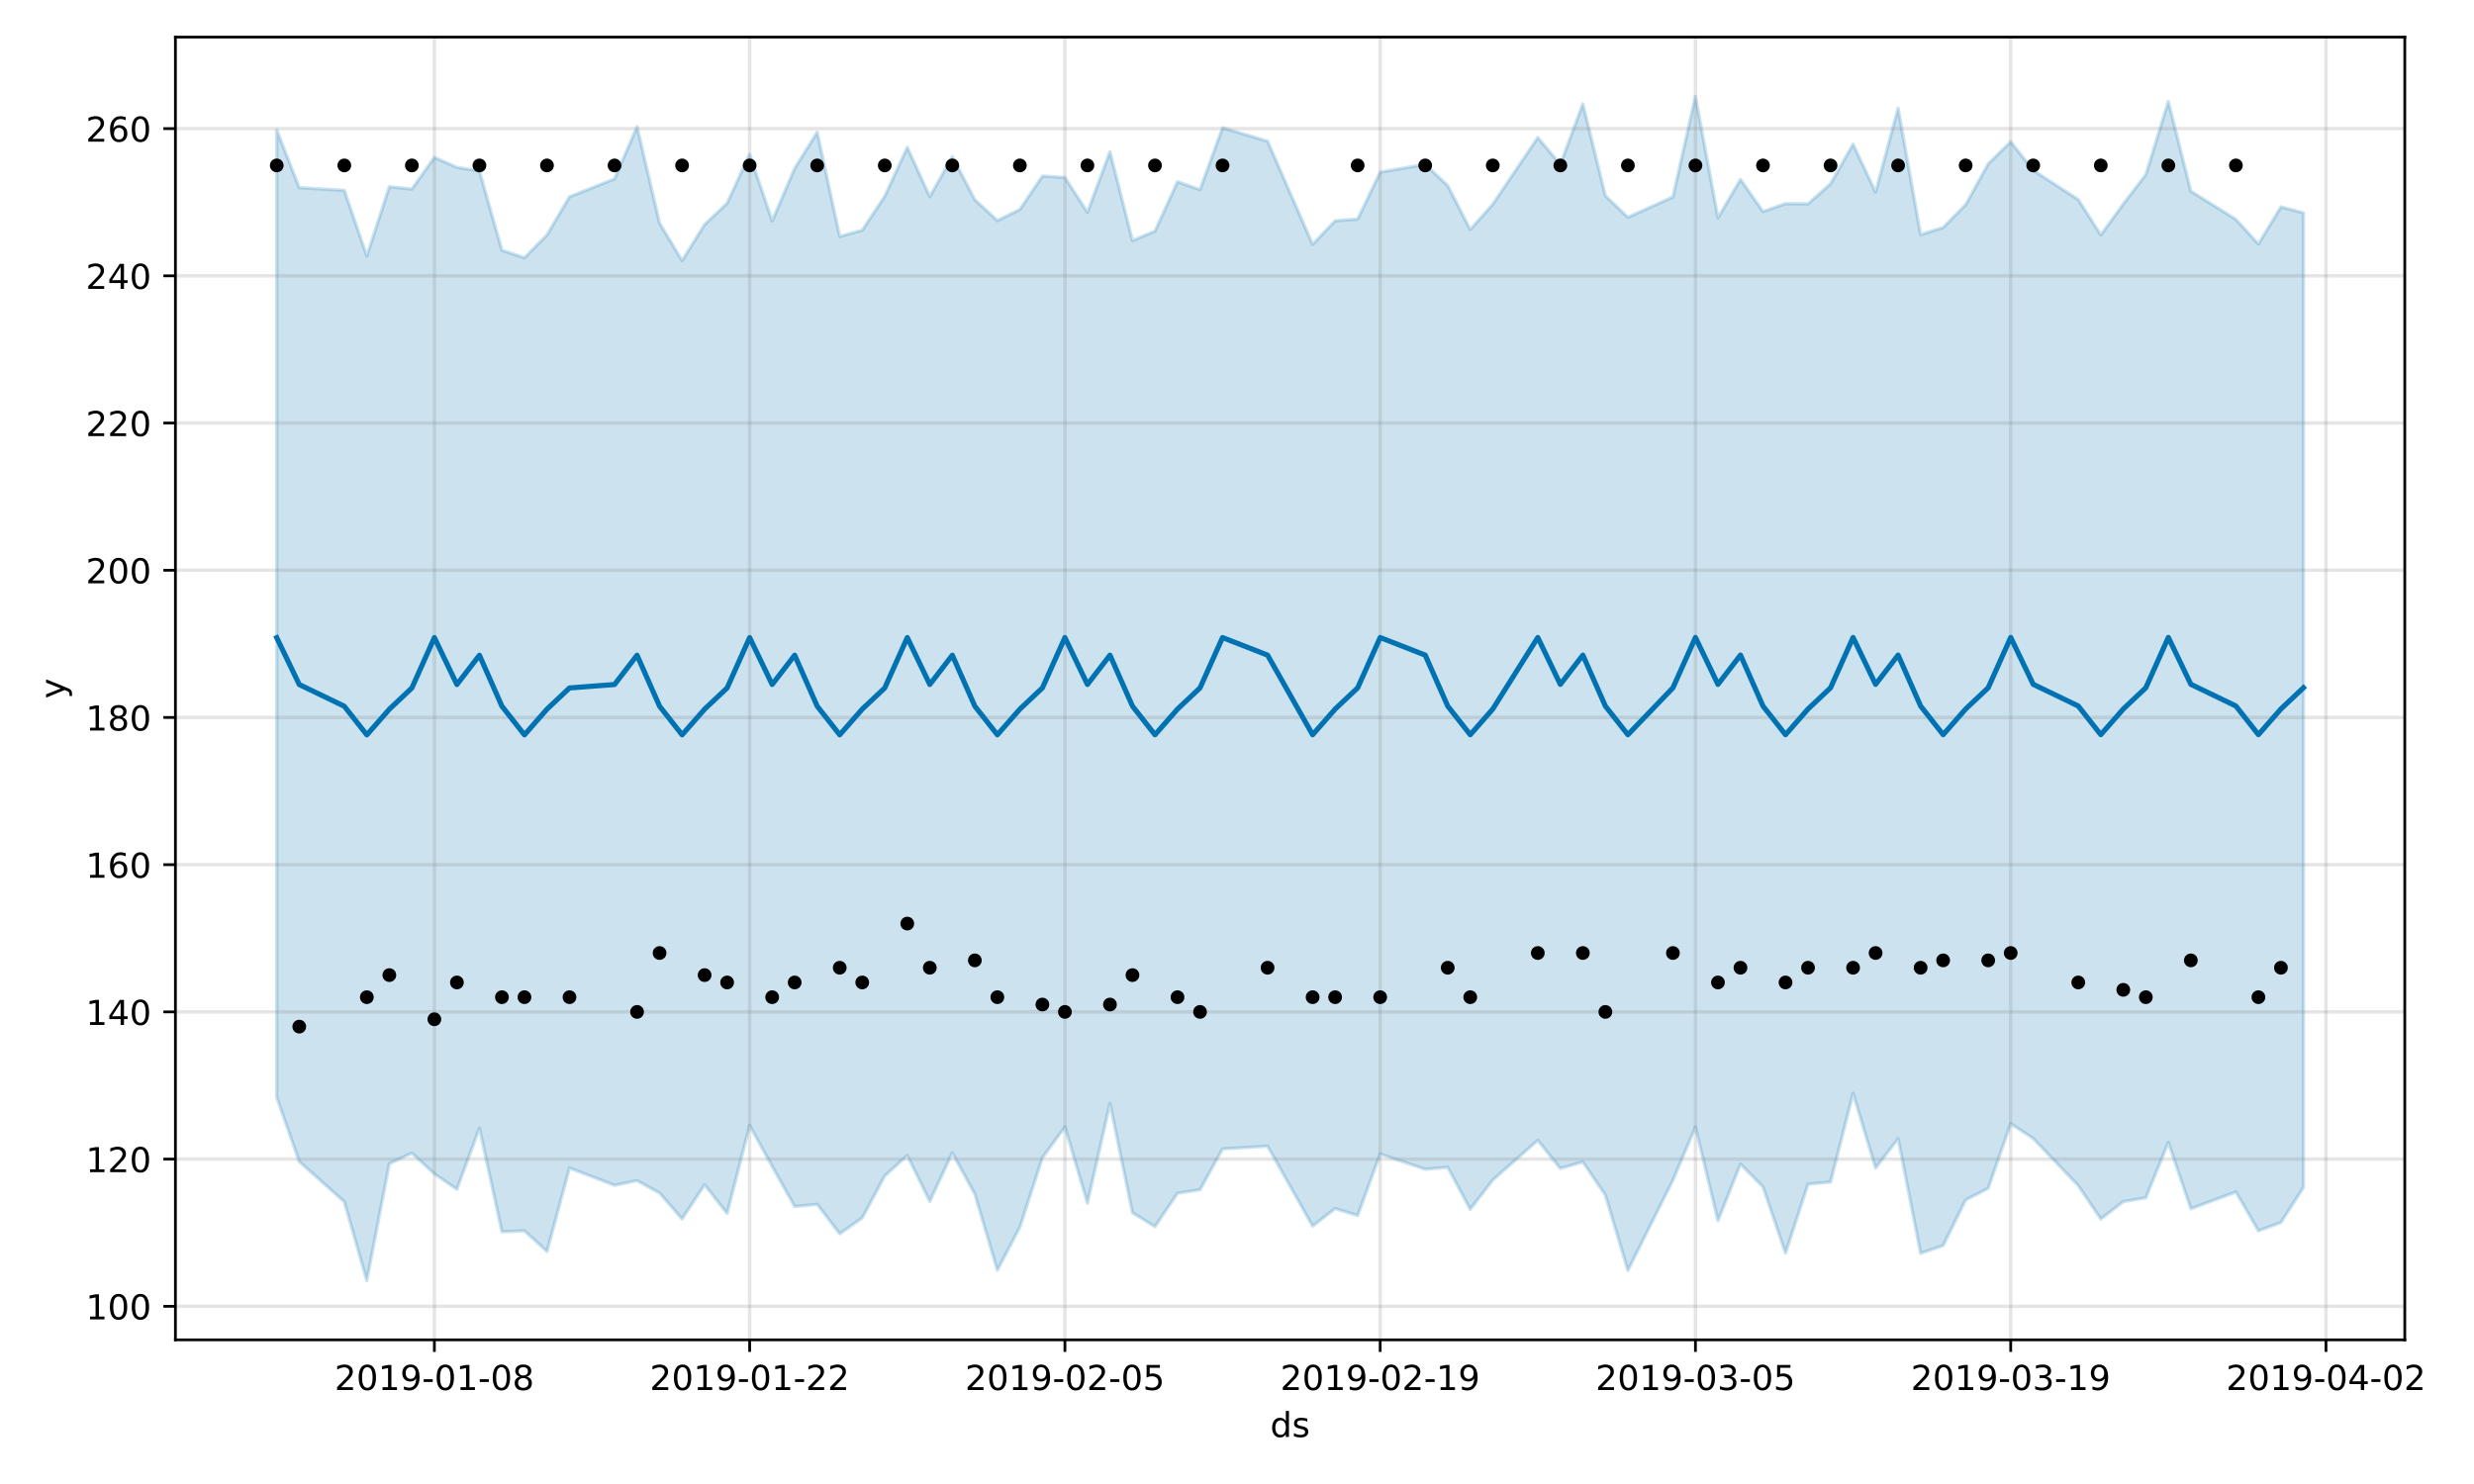 <?xml version="1.0" encoding="utf-8" standalone="no"?>
<!DOCTYPE svg PUBLIC "-//W3C//DTD SVG 1.1//EN"
  "http://www.w3.org/Graphics/SVG/1.1/DTD/svg11.dtd">
<!-- Created with matplotlib (https://matplotlib.org/) -->
<svg height="432pt" version="1.1" viewBox="0 0 720 432" width="720pt" xmlns="http://www.w3.org/2000/svg" xmlns:xlink="http://www.w3.org/1999/xlink">
 <defs>
  <style type="text/css">
*{stroke-linecap:butt;stroke-linejoin:round;}
  </style>
 </defs>
 <g id="figure_1">
  <g id="patch_1">
   <path d="M 0 432 
L 720 432 
L 720 0 
L 0 0 
z
" style="fill:#ffffff;"/>
  </g>
  <g id="axes_1">
   <g id="patch_2">
    <path d="M 51.05 390.04 
L 699.857 390.04 
L 699.857 10.8 
L 51.05 10.8 
z
" style="fill:#ffffff;"/>
   </g>
   <g id="PolyCollection_1">
    <defs>
     <path d="M 80.541 -394.146 
L 80.541 -112.507 
L 87.095 -93.855 
L 100.202 -82.147 
L 106.756 -59.198 
L 113.309 -93.265 
L 119.863 -96.317 
L 126.417 -90.284 
L 132.97 -85.807 
L 139.524 -103.598 
L 146.077 -73.421 
L 152.631 -73.705 
L 159.185 -67.7 
L 165.738 -91.993 
L 178.845 -86.956 
L 185.399 -88.296 
L 191.953 -84.709 
L 198.506 -77.154 
L 205.06 -87.107 
L 211.613 -78.755 
L 218.167 -104.369 
L 224.721 -92.452 
L 231.274 -80.778 
L 237.828 -81.409 
L 244.381 -72.832 
L 250.935 -77.463 
L 257.489 -89.68 
L 264.042 -95.642 
L 270.596 -82.279 
L 277.15 -96.385 
L 283.703 -84.367 
L 290.257 -62.232 
L 296.81 -74.765 
L 303.364 -94.953 
L 309.918 -103.946 
L 316.471 -81.786 
L 323.025 -110.764 
L 329.578 -78.949 
L 336.132 -74.933 
L 342.686 -84.632 
L 349.239 -85.657 
L 355.793 -97.537 
L 368.9 -98.334 
L 382.007 -75.068 
L 388.561 -80.179 
L 395.114 -78.153 
L 401.668 -96.06 
L 414.775 -91.628 
L 421.329 -92.189 
L 427.883 -79.946 
L 434.436 -88.474 
L 447.543 -100.045 
L 454.097 -91.849 
L 460.651 -93.755 
L 467.204 -84.106 
L 473.758 -62.178 
L 486.865 -88.435 
L 493.419 -103.894 
L 499.972 -76.649 
L 506.526 -93.135 
L 513.079 -86.477 
L 519.633 -67.212 
L 526.187 -87.284 
L 532.74 -87.923 
L 539.294 -113.722 
L 545.847 -91.983 
L 552.401 -100.513 
L 558.955 -67.151 
L 565.508 -69.408 
L 572.062 -82.687 
L 578.616 -86.082 
L 585.169 -104.901 
L 591.723 -100.573 
L 604.83 -86.859 
L 611.384 -77.125 
L 617.937 -82.195 
L 624.491 -83.323 
L 631.044 -99.406 
L 637.598 -80.128 
L 650.705 -85.007 
L 657.259 -73.712 
L 663.812 -76.114 
L 670.366 -86.332 
L 670.366 -370.031 
L 670.366 -370.031 
L 663.812 -371.777 
L 657.259 -360.963 
L 650.705 -368.145 
L 637.598 -376.336 
L 631.044 -402.435 
L 624.491 -381.161 
L 617.937 -372.601 
L 611.384 -363.609 
L 604.83 -373.91 
L 591.723 -382.413 
L 585.169 -390.743 
L 578.616 -384.295 
L 572.062 -372.41 
L 565.508 -365.783 
L 558.955 -363.68 
L 552.401 -400.503 
L 545.847 -376.082 
L 539.294 -390.017 
L 532.74 -378.485 
L 526.187 -372.668 
L 519.633 -372.72 
L 513.079 -370.422 
L 506.526 -379.765 
L 499.972 -368.598 
L 493.419 -403.962 
L 486.865 -374.664 
L 473.758 -368.74 
L 467.204 -375.023 
L 460.651 -401.773 
L 454.097 -384.124 
L 447.543 -391.966 
L 434.436 -372.543 
L 427.883 -365.172 
L 421.329 -377.968 
L 414.775 -384.144 
L 401.668 -381.891 
L 395.114 -368.221 
L 388.561 -367.737 
L 382.007 -360.856 
L 368.9 -390.88 
L 355.793 -394.811 
L 349.239 -376.797 
L 342.686 -379.096 
L 336.132 -364.712 
L 329.578 -361.963 
L 323.025 -387.821 
L 316.471 -370.187 
L 309.918 -380.341 
L 303.364 -380.737 
L 296.81 -371.033 
L 290.257 -367.788 
L 283.703 -373.875 
L 277.15 -386.403 
L 270.596 -374.733 
L 264.042 -389.106 
L 257.489 -374.878 
L 250.935 -364.983 
L 244.381 -363.156 
L 237.828 -393.509 
L 231.274 -382.99 
L 224.721 -367.702 
L 218.167 -387.092 
L 211.613 -372.845 
L 205.06 -366.64 
L 198.506 -356.126 
L 191.953 -367.065 
L 185.399 -395.108 
L 178.845 -379.931 
L 165.738 -374.717 
L 159.185 -363.608 
L 152.631 -356.966 
L 146.077 -359.136 
L 139.524 -382.236 
L 132.97 -383.28 
L 126.417 -386.169 
L 119.863 -376.968 
L 113.309 -377.641 
L 106.756 -357.495 
L 100.202 -376.581 
L 87.095 -377.37 
L 80.541 -394.146 
z
" id="mdaf5ae5f47" style="stroke:#0072b2;stroke-opacity:0.2;"/>
    </defs>
    <g clip-path="url(#pc04f709c23)">
     <use style="fill:#0072b2;fill-opacity:0.2;stroke:#0072b2;stroke-opacity:0.2;" x="0" xlink:href="#mdaf5ae5f47" y="432"/>
    </g>
   </g>
   <g id="matplotlib.axis_1">
    <g id="xtick_1">
     <g id="line2d_1">
      <path clip-path="url(#pc04f709c23)" d="M 126.417 390.04 
L 126.417 10.8 
" style="fill:none;stroke:#808080;stroke-linecap:square;stroke-opacity:0.2;"/>
     </g>
     <g id="line2d_2">
      <defs>
       <path d="M 0 0 
L 0 3.5 
" id="m106bc58f9c" style="stroke:#000000;stroke-width:0.8;"/>
      </defs>
      <g>
       <use style="stroke:#000000;stroke-width:0.8;" x="126.417" xlink:href="#m106bc58f9c" y="390.04"/>
      </g>
     </g>
     <g id="text_1">
      <!-- 2019-01-08 -->
      <defs>
       <path d="M 19.188 8.297 
L 53.609 8.297 
L 53.609 0 
L 7.328 0 
L 7.328 8.297 
Q 12.938 14.109 22.625 23.891 
Q 32.328 33.688 34.812 36.531 
Q 39.547 41.844 41.422 45.531 
Q 43.312 49.219 43.312 52.781 
Q 43.312 58.594 39.234 62.25 
Q 35.156 65.922 28.609 65.922 
Q 23.969 65.922 18.812 64.312 
Q 13.672 62.703 7.812 59.422 
L 7.812 69.391 
Q 13.766 71.781 18.938 73 
Q 24.125 74.219 28.422 74.219 
Q 39.75 74.219 46.484 68.547 
Q 53.219 62.891 53.219 53.422 
Q 53.219 48.922 51.531 44.891 
Q 49.859 40.875 45.406 35.406 
Q 44.188 33.984 37.641 27.219 
Q 31.109 20.453 19.188 8.297 
z
" id="DejaVuSans-50"/>
       <path d="M 31.781 66.406 
Q 24.172 66.406 20.328 58.906 
Q 16.5 51.422 16.5 36.375 
Q 16.5 21.391 20.328 13.891 
Q 24.172 6.391 31.781 6.391 
Q 39.453 6.391 43.281 13.891 
Q 47.125 21.391 47.125 36.375 
Q 47.125 51.422 43.281 58.906 
Q 39.453 66.406 31.781 66.406 
z
M 31.781 74.219 
Q 44.047 74.219 50.516 64.516 
Q 56.984 54.828 56.984 36.375 
Q 56.984 17.969 50.516 8.266 
Q 44.047 -1.422 31.781 -1.422 
Q 19.531 -1.422 13.062 8.266 
Q 6.594 17.969 6.594 36.375 
Q 6.594 54.828 13.062 64.516 
Q 19.531 74.219 31.781 74.219 
z
" id="DejaVuSans-48"/>
       <path d="M 12.406 8.297 
L 28.516 8.297 
L 28.516 63.922 
L 10.984 60.406 
L 10.984 69.391 
L 28.422 72.906 
L 38.281 72.906 
L 38.281 8.297 
L 54.391 8.297 
L 54.391 0 
L 12.406 0 
z
" id="DejaVuSans-49"/>
       <path d="M 10.984 1.516 
L 10.984 10.5 
Q 14.703 8.734 18.5 7.812 
Q 22.312 6.891 25.984 6.891 
Q 35.75 6.891 40.891 13.453 
Q 46.047 20.016 46.781 33.406 
Q 43.953 29.203 39.594 26.953 
Q 35.25 24.703 29.984 24.703 
Q 19.047 24.703 12.672 31.312 
Q 6.297 37.938 6.297 49.422 
Q 6.297 60.641 12.938 67.422 
Q 19.578 74.219 30.609 74.219 
Q 43.266 74.219 49.922 64.516 
Q 56.594 54.828 56.594 36.375 
Q 56.594 19.141 48.406 8.859 
Q 40.234 -1.422 26.422 -1.422 
Q 22.703 -1.422 18.891 -0.688 
Q 15.094 0.047 10.984 1.516 
z
M 30.609 32.422 
Q 37.25 32.422 41.125 36.953 
Q 45.016 41.5 45.016 49.422 
Q 45.016 57.281 41.125 61.844 
Q 37.25 66.406 30.609 66.406 
Q 23.969 66.406 20.094 61.844 
Q 16.219 57.281 16.219 49.422 
Q 16.219 41.5 20.094 36.953 
Q 23.969 32.422 30.609 32.422 
z
" id="DejaVuSans-57"/>
       <path d="M 4.891 31.391 
L 31.203 31.391 
L 31.203 23.391 
L 4.891 23.391 
z
" id="DejaVuSans-45"/>
       <path d="M 31.781 34.625 
Q 24.75 34.625 20.719 30.859 
Q 16.703 27.094 16.703 20.516 
Q 16.703 13.922 20.719 10.156 
Q 24.75 6.391 31.781 6.391 
Q 38.812 6.391 42.859 10.172 
Q 46.922 13.969 46.922 20.516 
Q 46.922 27.094 42.891 30.859 
Q 38.875 34.625 31.781 34.625 
z
M 21.922 38.812 
Q 15.578 40.375 12.031 44.719 
Q 8.5 49.078 8.5 55.328 
Q 8.5 64.062 14.719 69.141 
Q 20.953 74.219 31.781 74.219 
Q 42.672 74.219 48.875 69.141 
Q 55.078 64.062 55.078 55.328 
Q 55.078 49.078 51.531 44.719 
Q 48 40.375 41.703 38.812 
Q 48.828 37.156 52.797 32.312 
Q 56.781 27.484 56.781 20.516 
Q 56.781 9.906 50.312 4.234 
Q 43.844 -1.422 31.781 -1.422 
Q 19.734 -1.422 13.25 4.234 
Q 6.781 9.906 6.781 20.516 
Q 6.781 27.484 10.781 32.312 
Q 14.797 37.156 21.922 38.812 
z
M 18.312 54.391 
Q 18.312 48.734 21.844 45.562 
Q 25.391 42.391 31.781 42.391 
Q 38.141 42.391 41.719 45.562 
Q 45.312 48.734 45.312 54.391 
Q 45.312 60.062 41.719 63.234 
Q 38.141 66.406 31.781 66.406 
Q 25.391 66.406 21.844 63.234 
Q 18.312 60.062 18.312 54.391 
z
" id="DejaVuSans-56"/>
      </defs>
      <g transform="translate(97.359 404.638)scale(0.1 -0.1)">
       <use xlink:href="#DejaVuSans-50"/>
       <use x="63.623" xlink:href="#DejaVuSans-48"/>
       <use x="127.246" xlink:href="#DejaVuSans-49"/>
       <use x="190.869" xlink:href="#DejaVuSans-57"/>
       <use x="254.492" xlink:href="#DejaVuSans-45"/>
       <use x="290.576" xlink:href="#DejaVuSans-48"/>
       <use x="354.199" xlink:href="#DejaVuSans-49"/>
       <use x="417.822" xlink:href="#DejaVuSans-45"/>
       <use x="453.906" xlink:href="#DejaVuSans-48"/>
       <use x="517.529" xlink:href="#DejaVuSans-56"/>
      </g>
     </g>
    </g>
    <g id="xtick_2">
     <g id="line2d_3">
      <path clip-path="url(#pc04f709c23)" d="M 218.167 390.04 
L 218.167 10.8 
" style="fill:none;stroke:#808080;stroke-linecap:square;stroke-opacity:0.2;"/>
     </g>
     <g id="line2d_4">
      <g>
       <use style="stroke:#000000;stroke-width:0.8;" x="218.167" xlink:href="#m106bc58f9c" y="390.04"/>
      </g>
     </g>
     <g id="text_2">
      <!-- 2019-01-22 -->
      <g transform="translate(189.109 404.638)scale(0.1 -0.1)">
       <use xlink:href="#DejaVuSans-50"/>
       <use x="63.623" xlink:href="#DejaVuSans-48"/>
       <use x="127.246" xlink:href="#DejaVuSans-49"/>
       <use x="190.869" xlink:href="#DejaVuSans-57"/>
       <use x="254.492" xlink:href="#DejaVuSans-45"/>
       <use x="290.576" xlink:href="#DejaVuSans-48"/>
       <use x="354.199" xlink:href="#DejaVuSans-49"/>
       <use x="417.822" xlink:href="#DejaVuSans-45"/>
       <use x="453.906" xlink:href="#DejaVuSans-50"/>
       <use x="517.529" xlink:href="#DejaVuSans-50"/>
      </g>
     </g>
    </g>
    <g id="xtick_3">
     <g id="line2d_5">
      <path clip-path="url(#pc04f709c23)" d="M 309.918 390.04 
L 309.918 10.8 
" style="fill:none;stroke:#808080;stroke-linecap:square;stroke-opacity:0.2;"/>
     </g>
     <g id="line2d_6">
      <g>
       <use style="stroke:#000000;stroke-width:0.8;" x="309.918" xlink:href="#m106bc58f9c" y="390.04"/>
      </g>
     </g>
     <g id="text_3">
      <!-- 2019-02-05 -->
      <defs>
       <path d="M 10.797 72.906 
L 49.516 72.906 
L 49.516 64.594 
L 19.828 64.594 
L 19.828 46.734 
Q 21.969 47.469 24.109 47.828 
Q 26.266 48.188 28.422 48.188 
Q 40.625 48.188 47.75 41.5 
Q 54.891 34.812 54.891 23.391 
Q 54.891 11.625 47.562 5.094 
Q 40.234 -1.422 26.906 -1.422 
Q 22.312 -1.422 17.547 -0.641 
Q 12.797 0.141 7.719 1.703 
L 7.719 11.625 
Q 12.109 9.234 16.797 8.062 
Q 21.484 6.891 26.703 6.891 
Q 35.156 6.891 40.078 11.328 
Q 45.016 15.766 45.016 23.391 
Q 45.016 31 40.078 35.438 
Q 35.156 39.891 26.703 39.891 
Q 22.75 39.891 18.812 39.016 
Q 14.891 38.141 10.797 36.281 
z
" id="DejaVuSans-53"/>
      </defs>
      <g transform="translate(280.86 404.638)scale(0.1 -0.1)">
       <use xlink:href="#DejaVuSans-50"/>
       <use x="63.623" xlink:href="#DejaVuSans-48"/>
       <use x="127.246" xlink:href="#DejaVuSans-49"/>
       <use x="190.869" xlink:href="#DejaVuSans-57"/>
       <use x="254.492" xlink:href="#DejaVuSans-45"/>
       <use x="290.576" xlink:href="#DejaVuSans-48"/>
       <use x="354.199" xlink:href="#DejaVuSans-50"/>
       <use x="417.822" xlink:href="#DejaVuSans-45"/>
       <use x="453.906" xlink:href="#DejaVuSans-48"/>
       <use x="517.529" xlink:href="#DejaVuSans-53"/>
      </g>
     </g>
    </g>
    <g id="xtick_4">
     <g id="line2d_7">
      <path clip-path="url(#pc04f709c23)" d="M 401.668 390.04 
L 401.668 10.8 
" style="fill:none;stroke:#808080;stroke-linecap:square;stroke-opacity:0.2;"/>
     </g>
     <g id="line2d_8">
      <g>
       <use style="stroke:#000000;stroke-width:0.8;" x="401.668" xlink:href="#m106bc58f9c" y="390.04"/>
      </g>
     </g>
     <g id="text_4">
      <!-- 2019-02-19 -->
      <g transform="translate(372.61 404.638)scale(0.1 -0.1)">
       <use xlink:href="#DejaVuSans-50"/>
       <use x="63.623" xlink:href="#DejaVuSans-48"/>
       <use x="127.246" xlink:href="#DejaVuSans-49"/>
       <use x="190.869" xlink:href="#DejaVuSans-57"/>
       <use x="254.492" xlink:href="#DejaVuSans-45"/>
       <use x="290.576" xlink:href="#DejaVuSans-48"/>
       <use x="354.199" xlink:href="#DejaVuSans-50"/>
       <use x="417.822" xlink:href="#DejaVuSans-45"/>
       <use x="453.906" xlink:href="#DejaVuSans-49"/>
       <use x="517.529" xlink:href="#DejaVuSans-57"/>
      </g>
     </g>
    </g>
    <g id="xtick_5">
     <g id="line2d_9">
      <path clip-path="url(#pc04f709c23)" d="M 493.419 390.04 
L 493.419 10.8 
" style="fill:none;stroke:#808080;stroke-linecap:square;stroke-opacity:0.2;"/>
     </g>
     <g id="line2d_10">
      <g>
       <use style="stroke:#000000;stroke-width:0.8;" x="493.419" xlink:href="#m106bc58f9c" y="390.04"/>
      </g>
     </g>
     <g id="text_5">
      <!-- 2019-03-05 -->
      <defs>
       <path d="M 40.578 39.312 
Q 47.656 37.797 51.625 33 
Q 55.609 28.219 55.609 21.188 
Q 55.609 10.406 48.188 4.484 
Q 40.766 -1.422 27.094 -1.422 
Q 22.516 -1.422 17.656 -0.516 
Q 12.797 0.391 7.625 2.203 
L 7.625 11.719 
Q 11.719 9.328 16.594 8.109 
Q 21.484 6.891 26.812 6.891 
Q 36.078 6.891 40.938 10.547 
Q 45.797 14.203 45.797 21.188 
Q 45.797 27.641 41.281 31.266 
Q 36.766 34.906 28.719 34.906 
L 20.219 34.906 
L 20.219 43.016 
L 29.109 43.016 
Q 36.375 43.016 40.234 45.922 
Q 44.094 48.828 44.094 54.297 
Q 44.094 59.906 40.109 62.906 
Q 36.141 65.922 28.719 65.922 
Q 24.656 65.922 20.016 65.031 
Q 15.375 64.156 9.812 62.312 
L 9.812 71.094 
Q 15.438 72.656 20.344 73.438 
Q 25.25 74.219 29.594 74.219 
Q 40.828 74.219 47.359 69.109 
Q 53.906 64.016 53.906 55.328 
Q 53.906 49.266 50.438 45.094 
Q 46.969 40.922 40.578 39.312 
z
" id="DejaVuSans-51"/>
      </defs>
      <g transform="translate(464.361 404.638)scale(0.1 -0.1)">
       <use xlink:href="#DejaVuSans-50"/>
       <use x="63.623" xlink:href="#DejaVuSans-48"/>
       <use x="127.246" xlink:href="#DejaVuSans-49"/>
       <use x="190.869" xlink:href="#DejaVuSans-57"/>
       <use x="254.492" xlink:href="#DejaVuSans-45"/>
       <use x="290.576" xlink:href="#DejaVuSans-48"/>
       <use x="354.199" xlink:href="#DejaVuSans-51"/>
       <use x="417.822" xlink:href="#DejaVuSans-45"/>
       <use x="453.906" xlink:href="#DejaVuSans-48"/>
       <use x="517.529" xlink:href="#DejaVuSans-53"/>
      </g>
     </g>
    </g>
    <g id="xtick_6">
     <g id="line2d_11">
      <path clip-path="url(#pc04f709c23)" d="M 585.169 390.04 
L 585.169 10.8 
" style="fill:none;stroke:#808080;stroke-linecap:square;stroke-opacity:0.2;"/>
     </g>
     <g id="line2d_12">
      <g>
       <use style="stroke:#000000;stroke-width:0.8;" x="585.169" xlink:href="#m106bc58f9c" y="390.04"/>
      </g>
     </g>
     <g id="text_6">
      <!-- 2019-03-19 -->
      <g transform="translate(556.111 404.638)scale(0.1 -0.1)">
       <use xlink:href="#DejaVuSans-50"/>
       <use x="63.623" xlink:href="#DejaVuSans-48"/>
       <use x="127.246" xlink:href="#DejaVuSans-49"/>
       <use x="190.869" xlink:href="#DejaVuSans-57"/>
       <use x="254.492" xlink:href="#DejaVuSans-45"/>
       <use x="290.576" xlink:href="#DejaVuSans-48"/>
       <use x="354.199" xlink:href="#DejaVuSans-51"/>
       <use x="417.822" xlink:href="#DejaVuSans-45"/>
       <use x="453.906" xlink:href="#DejaVuSans-49"/>
       <use x="517.529" xlink:href="#DejaVuSans-57"/>
      </g>
     </g>
    </g>
    <g id="xtick_7">
     <g id="line2d_13">
      <path clip-path="url(#pc04f709c23)" d="M 676.92 390.04 
L 676.92 10.8 
" style="fill:none;stroke:#808080;stroke-linecap:square;stroke-opacity:0.2;"/>
     </g>
     <g id="line2d_14">
      <g>
       <use style="stroke:#000000;stroke-width:0.8;" x="676.92" xlink:href="#m106bc58f9c" y="390.04"/>
      </g>
     </g>
     <g id="text_7">
      <!-- 2019-04-02 -->
      <defs>
       <path d="M 37.797 64.312 
L 12.891 25.391 
L 37.797 25.391 
z
M 35.203 72.906 
L 47.609 72.906 
L 47.609 25.391 
L 58.016 25.391 
L 58.016 17.188 
L 47.609 17.188 
L 47.609 0 
L 37.797 0 
L 37.797 17.188 
L 4.891 17.188 
L 4.891 26.703 
z
" id="DejaVuSans-52"/>
      </defs>
      <g transform="translate(647.862 404.638)scale(0.1 -0.1)">
       <use xlink:href="#DejaVuSans-50"/>
       <use x="63.623" xlink:href="#DejaVuSans-48"/>
       <use x="127.246" xlink:href="#DejaVuSans-49"/>
       <use x="190.869" xlink:href="#DejaVuSans-57"/>
       <use x="254.492" xlink:href="#DejaVuSans-45"/>
       <use x="290.576" xlink:href="#DejaVuSans-48"/>
       <use x="354.199" xlink:href="#DejaVuSans-52"/>
       <use x="417.822" xlink:href="#DejaVuSans-45"/>
       <use x="453.906" xlink:href="#DejaVuSans-48"/>
       <use x="517.529" xlink:href="#DejaVuSans-50"/>
      </g>
     </g>
    </g>
    <g id="text_8">
     <!-- ds -->
     <defs>
      <path d="M 45.406 46.391 
L 45.406 75.984 
L 54.391 75.984 
L 54.391 0 
L 45.406 0 
L 45.406 8.203 
Q 42.578 3.328 38.25 0.953 
Q 33.938 -1.422 27.875 -1.422 
Q 17.969 -1.422 11.734 6.484 
Q 5.516 14.406 5.516 27.297 
Q 5.516 40.188 11.734 48.094 
Q 17.969 56 27.875 56 
Q 33.938 56 38.25 53.625 
Q 42.578 51.266 45.406 46.391 
z
M 14.797 27.297 
Q 14.797 17.391 18.875 11.75 
Q 22.953 6.109 30.078 6.109 
Q 37.203 6.109 41.297 11.75 
Q 45.406 17.391 45.406 27.297 
Q 45.406 37.203 41.297 42.844 
Q 37.203 48.484 30.078 48.484 
Q 22.953 48.484 18.875 42.844 
Q 14.797 37.203 14.797 27.297 
z
" id="DejaVuSans-100"/>
      <path d="M 44.281 53.078 
L 44.281 44.578 
Q 40.484 46.531 36.375 47.5 
Q 32.281 48.484 27.875 48.484 
Q 21.188 48.484 17.844 46.438 
Q 14.5 44.391 14.5 40.281 
Q 14.5 37.156 16.891 35.375 
Q 19.281 33.594 26.516 31.984 
L 29.594 31.297 
Q 39.156 29.25 43.188 25.516 
Q 47.219 21.781 47.219 15.094 
Q 47.219 7.469 41.188 3.016 
Q 35.156 -1.422 24.609 -1.422 
Q 20.219 -1.422 15.453 -0.562 
Q 10.688 0.297 5.422 2 
L 5.422 11.281 
Q 10.406 8.688 15.234 7.391 
Q 20.062 6.109 24.812 6.109 
Q 31.156 6.109 34.562 8.281 
Q 37.984 10.453 37.984 14.406 
Q 37.984 18.062 35.516 20.016 
Q 33.062 21.969 24.703 23.781 
L 21.578 24.516 
Q 13.234 26.266 9.516 29.906 
Q 5.812 33.547 5.812 39.891 
Q 5.812 47.609 11.281 51.797 
Q 16.75 56 26.812 56 
Q 31.781 56 36.172 55.266 
Q 40.578 54.547 44.281 53.078 
z
" id="DejaVuSans-115"/>
     </defs>
     <g transform="translate(369.675 418.317)scale(0.1 -0.1)">
      <use xlink:href="#DejaVuSans-100"/>
      <use x="63.477" xlink:href="#DejaVuSans-115"/>
     </g>
    </g>
   </g>
   <g id="matplotlib.axis_2">
    <g id="ytick_1">
     <g id="line2d_15">
      <path clip-path="url(#pc04f709c23)" d="M 51.05 380.279 
L 699.857 380.279 
" style="fill:none;stroke:#808080;stroke-linecap:square;stroke-opacity:0.2;"/>
     </g>
     <g id="line2d_16">
      <defs>
       <path d="M 0 0 
L -3.5 0 
" id="m9806075182" style="stroke:#000000;stroke-width:0.8;"/>
      </defs>
      <g>
       <use style="stroke:#000000;stroke-width:0.8;" x="51.05" xlink:href="#m9806075182" y="380.279"/>
      </g>
     </g>
     <g id="text_9">
      <!-- 100 -->
      <g transform="translate(24.962 384.078)scale(0.1 -0.1)">
       <use xlink:href="#DejaVuSans-49"/>
       <use x="63.623" xlink:href="#DejaVuSans-48"/>
       <use x="127.246" xlink:href="#DejaVuSans-48"/>
      </g>
     </g>
    </g>
    <g id="ytick_2">
     <g id="line2d_17">
      <path clip-path="url(#pc04f709c23)" d="M 51.05 337.424 
L 699.857 337.424 
" style="fill:none;stroke:#808080;stroke-linecap:square;stroke-opacity:0.2;"/>
     </g>
     <g id="line2d_18">
      <g>
       <use style="stroke:#000000;stroke-width:0.8;" x="51.05" xlink:href="#m9806075182" y="337.424"/>
      </g>
     </g>
     <g id="text_10">
      <!-- 120 -->
      <g transform="translate(24.962 341.224)scale(0.1 -0.1)">
       <use xlink:href="#DejaVuSans-49"/>
       <use x="63.623" xlink:href="#DejaVuSans-50"/>
       <use x="127.246" xlink:href="#DejaVuSans-48"/>
      </g>
     </g>
    </g>
    <g id="ytick_3">
     <g id="line2d_19">
      <path clip-path="url(#pc04f709c23)" d="M 51.05 294.57 
L 699.857 294.57 
" style="fill:none;stroke:#808080;stroke-linecap:square;stroke-opacity:0.2;"/>
     </g>
     <g id="line2d_20">
      <g>
       <use style="stroke:#000000;stroke-width:0.8;" x="51.05" xlink:href="#m9806075182" y="294.57"/>
      </g>
     </g>
     <g id="text_11">
      <!-- 140 -->
      <g transform="translate(24.962 298.369)scale(0.1 -0.1)">
       <use xlink:href="#DejaVuSans-49"/>
       <use x="63.623" xlink:href="#DejaVuSans-52"/>
       <use x="127.246" xlink:href="#DejaVuSans-48"/>
      </g>
     </g>
    </g>
    <g id="ytick_4">
     <g id="line2d_21">
      <path clip-path="url(#pc04f709c23)" d="M 51.05 251.716 
L 699.857 251.716 
" style="fill:none;stroke:#808080;stroke-linecap:square;stroke-opacity:0.2;"/>
     </g>
     <g id="line2d_22">
      <g>
       <use style="stroke:#000000;stroke-width:0.8;" x="51.05" xlink:href="#m9806075182" y="251.716"/>
      </g>
     </g>
     <g id="text_12">
      <!-- 160 -->
      <defs>
       <path d="M 33.016 40.375 
Q 26.375 40.375 22.484 35.828 
Q 18.609 31.297 18.609 23.391 
Q 18.609 15.531 22.484 10.953 
Q 26.375 6.391 33.016 6.391 
Q 39.656 6.391 43.531 10.953 
Q 47.406 15.531 47.406 23.391 
Q 47.406 31.297 43.531 35.828 
Q 39.656 40.375 33.016 40.375 
z
M 52.594 71.297 
L 52.594 62.312 
Q 48.875 64.062 45.094 64.984 
Q 41.312 65.922 37.594 65.922 
Q 27.828 65.922 22.672 59.328 
Q 17.531 52.734 16.797 39.406 
Q 19.672 43.656 24.016 45.922 
Q 28.375 48.188 33.594 48.188 
Q 44.578 48.188 50.953 41.516 
Q 57.328 34.859 57.328 23.391 
Q 57.328 12.156 50.688 5.359 
Q 44.047 -1.422 33.016 -1.422 
Q 20.359 -1.422 13.672 8.266 
Q 6.984 17.969 6.984 36.375 
Q 6.984 53.656 15.188 63.938 
Q 23.391 74.219 37.203 74.219 
Q 40.922 74.219 44.703 73.484 
Q 48.484 72.75 52.594 71.297 
z
" id="DejaVuSans-54"/>
      </defs>
      <g transform="translate(24.962 255.515)scale(0.1 -0.1)">
       <use xlink:href="#DejaVuSans-49"/>
       <use x="63.623" xlink:href="#DejaVuSans-54"/>
       <use x="127.246" xlink:href="#DejaVuSans-48"/>
      </g>
     </g>
    </g>
    <g id="ytick_5">
     <g id="line2d_23">
      <path clip-path="url(#pc04f709c23)" d="M 51.05 208.861 
L 699.857 208.861 
" style="fill:none;stroke:#808080;stroke-linecap:square;stroke-opacity:0.2;"/>
     </g>
     <g id="line2d_24">
      <g>
       <use style="stroke:#000000;stroke-width:0.8;" x="51.05" xlink:href="#m9806075182" y="208.861"/>
      </g>
     </g>
     <g id="text_13">
      <!-- 180 -->
      <g transform="translate(24.962 212.661)scale(0.1 -0.1)">
       <use xlink:href="#DejaVuSans-49"/>
       <use x="63.623" xlink:href="#DejaVuSans-56"/>
       <use x="127.246" xlink:href="#DejaVuSans-48"/>
      </g>
     </g>
    </g>
    <g id="ytick_6">
     <g id="line2d_25">
      <path clip-path="url(#pc04f709c23)" d="M 51.05 166.007 
L 699.857 166.007 
" style="fill:none;stroke:#808080;stroke-linecap:square;stroke-opacity:0.2;"/>
     </g>
     <g id="line2d_26">
      <g>
       <use style="stroke:#000000;stroke-width:0.8;" x="51.05" xlink:href="#m9806075182" y="166.007"/>
      </g>
     </g>
     <g id="text_14">
      <!-- 200 -->
      <g transform="translate(24.962 169.806)scale(0.1 -0.1)">
       <use xlink:href="#DejaVuSans-50"/>
       <use x="63.623" xlink:href="#DejaVuSans-48"/>
       <use x="127.246" xlink:href="#DejaVuSans-48"/>
      </g>
     </g>
    </g>
    <g id="ytick_7">
     <g id="line2d_27">
      <path clip-path="url(#pc04f709c23)" d="M 51.05 123.153 
L 699.857 123.153 
" style="fill:none;stroke:#808080;stroke-linecap:square;stroke-opacity:0.2;"/>
     </g>
     <g id="line2d_28">
      <g>
       <use style="stroke:#000000;stroke-width:0.8;" x="51.05" xlink:href="#m9806075182" y="123.153"/>
      </g>
     </g>
     <g id="text_15">
      <!-- 220 -->
      <g transform="translate(24.962 126.952)scale(0.1 -0.1)">
       <use xlink:href="#DejaVuSans-50"/>
       <use x="63.623" xlink:href="#DejaVuSans-50"/>
       <use x="127.246" xlink:href="#DejaVuSans-48"/>
      </g>
     </g>
    </g>
    <g id="ytick_8">
     <g id="line2d_29">
      <path clip-path="url(#pc04f709c23)" d="M 51.05 80.298 
L 699.857 80.298 
" style="fill:none;stroke:#808080;stroke-linecap:square;stroke-opacity:0.2;"/>
     </g>
     <g id="line2d_30">
      <g>
       <use style="stroke:#000000;stroke-width:0.8;" x="51.05" xlink:href="#m9806075182" y="80.298"/>
      </g>
     </g>
     <g id="text_16">
      <!-- 240 -->
      <g transform="translate(24.962 84.098)scale(0.1 -0.1)">
       <use xlink:href="#DejaVuSans-50"/>
       <use x="63.623" xlink:href="#DejaVuSans-52"/>
       <use x="127.246" xlink:href="#DejaVuSans-48"/>
      </g>
     </g>
    </g>
    <g id="ytick_9">
     <g id="line2d_31">
      <path clip-path="url(#pc04f709c23)" d="M 51.05 37.444 
L 699.857 37.444 
" style="fill:none;stroke:#808080;stroke-linecap:square;stroke-opacity:0.2;"/>
     </g>
     <g id="line2d_32">
      <g>
       <use style="stroke:#000000;stroke-width:0.8;" x="51.05" xlink:href="#m9806075182" y="37.444"/>
      </g>
     </g>
     <g id="text_17">
      <!-- 260 -->
      <g transform="translate(24.962 41.243)scale(0.1 -0.1)">
       <use xlink:href="#DejaVuSans-50"/>
       <use x="63.623" xlink:href="#DejaVuSans-54"/>
       <use x="127.246" xlink:href="#DejaVuSans-48"/>
      </g>
     </g>
    </g>
    <g id="text_18">
     <!-- y -->
     <defs>
      <path d="M 32.172 -5.078 
Q 28.375 -14.844 24.75 -17.812 
Q 21.141 -20.797 15.094 -20.797 
L 7.906 -20.797 
L 7.906 -13.281 
L 13.188 -13.281 
Q 16.891 -13.281 18.938 -11.516 
Q 21 -9.766 23.484 -3.219 
L 25.094 0.875 
L 2.984 54.688 
L 12.5 54.688 
L 29.594 11.922 
L 46.688 54.688 
L 56.203 54.688 
z
" id="DejaVuSans-121"/>
     </defs>
     <g transform="translate(18.883 203.379)rotate(-90)scale(0.1 -0.1)">
      <use xlink:href="#DejaVuSans-121"/>
     </g>
    </g>
   </g>
   <g id="line2d_33">
    <defs>
     <path d="M 0 1.5 
C 0.398 1.5 0.779 1.342 1.061 1.061 
C 1.342 0.779 1.5 0.398 1.5 0 
C 1.5 -0.398 1.342 -0.779 1.061 -1.061 
C 0.779 -1.342 0.398 -1.5 0 -1.5 
C -0.398 -1.5 -0.779 -1.342 -1.061 -1.061 
C -1.342 -0.779 -1.5 -0.398 -1.5 0 
C -1.5 0.398 -1.342 0.779 -1.061 1.061 
C -0.779 1.342 -0.398 1.5 0 1.5 
z
" id="m4373778275" style="stroke:#000000;"/>
    </defs>
    <g clip-path="url(#pc04f709c23)">
     <use style="stroke:#000000;" x="80.541" xlink:href="#m4373778275" y="48.158"/>
     <use style="stroke:#000000;" x="87.095" xlink:href="#m4373778275" y="298.855"/>
     <use style="stroke:#000000;" x="100.202" xlink:href="#m4373778275" y="48.158"/>
     <use style="stroke:#000000;" x="106.756" xlink:href="#m4373778275" y="290.285"/>
     <use style="stroke:#000000;" x="113.309" xlink:href="#m4373778275" y="283.856"/>
     <use style="stroke:#000000;" x="119.863" xlink:href="#m4373778275" y="48.158"/>
     <use style="stroke:#000000;" x="126.417" xlink:href="#m4373778275" y="296.713"/>
     <use style="stroke:#000000;" x="132.97" xlink:href="#m4373778275" y="285.999"/>
     <use style="stroke:#000000;" x="139.524" xlink:href="#m4373778275" y="48.158"/>
     <use style="stroke:#000000;" x="146.077" xlink:href="#m4373778275" y="290.285"/>
     <use style="stroke:#000000;" x="152.631" xlink:href="#m4373778275" y="290.285"/>
     <use style="stroke:#000000;" x="159.185" xlink:href="#m4373778275" y="48.158"/>
     <use style="stroke:#000000;" x="165.738" xlink:href="#m4373778275" y="290.285"/>
     <use style="stroke:#000000;" x="178.845" xlink:href="#m4373778275" y="48.158"/>
     <use style="stroke:#000000;" x="185.399" xlink:href="#m4373778275" y="294.57"/>
     <use style="stroke:#000000;" x="191.953" xlink:href="#m4373778275" y="277.428"/>
     <use style="stroke:#000000;" x="198.506" xlink:href="#m4373778275" y="48.158"/>
     <use style="stroke:#000000;" x="205.06" xlink:href="#m4373778275" y="283.856"/>
     <use style="stroke:#000000;" x="211.613" xlink:href="#m4373778275" y="285.999"/>
     <use style="stroke:#000000;" x="218.167" xlink:href="#m4373778275" y="48.158"/>
     <use style="stroke:#000000;" x="224.721" xlink:href="#m4373778275" y="290.285"/>
     <use style="stroke:#000000;" x="231.274" xlink:href="#m4373778275" y="285.999"/>
     <use style="stroke:#000000;" x="237.828" xlink:href="#m4373778275" y="48.158"/>
     <use style="stroke:#000000;" x="244.381" xlink:href="#m4373778275" y="281.714"/>
     <use style="stroke:#000000;" x="250.935" xlink:href="#m4373778275" y="285.999"/>
     <use style="stroke:#000000;" x="257.489" xlink:href="#m4373778275" y="48.158"/>
     <use style="stroke:#000000;" x="264.042" xlink:href="#m4373778275" y="268.857"/>
     <use style="stroke:#000000;" x="270.596" xlink:href="#m4373778275" y="281.714"/>
     <use style="stroke:#000000;" x="277.15" xlink:href="#m4373778275" y="48.158"/>
     <use style="stroke:#000000;" x="283.703" xlink:href="#m4373778275" y="279.571"/>
     <use style="stroke:#000000;" x="290.257" xlink:href="#m4373778275" y="290.285"/>
     <use style="stroke:#000000;" x="296.81" xlink:href="#m4373778275" y="48.158"/>
     <use style="stroke:#000000;" x="303.364" xlink:href="#m4373778275" y="292.427"/>
     <use style="stroke:#000000;" x="309.918" xlink:href="#m4373778275" y="294.57"/>
     <use style="stroke:#000000;" x="316.471" xlink:href="#m4373778275" y="48.158"/>
     <use style="stroke:#000000;" x="323.025" xlink:href="#m4373778275" y="292.427"/>
     <use style="stroke:#000000;" x="329.578" xlink:href="#m4373778275" y="283.856"/>
     <use style="stroke:#000000;" x="336.132" xlink:href="#m4373778275" y="48.158"/>
     <use style="stroke:#000000;" x="342.686" xlink:href="#m4373778275" y="290.285"/>
     <use style="stroke:#000000;" x="349.239" xlink:href="#m4373778275" y="294.57"/>
     <use style="stroke:#000000;" x="355.793" xlink:href="#m4373778275" y="48.158"/>
     <use style="stroke:#000000;" x="368.9" xlink:href="#m4373778275" y="281.714"/>
     <use style="stroke:#000000;" x="382.007" xlink:href="#m4373778275" y="290.285"/>
     <use style="stroke:#000000;" x="388.561" xlink:href="#m4373778275" y="290.285"/>
     <use style="stroke:#000000;" x="395.114" xlink:href="#m4373778275" y="48.158"/>
     <use style="stroke:#000000;" x="401.668" xlink:href="#m4373778275" y="290.285"/>
     <use style="stroke:#000000;" x="414.775" xlink:href="#m4373778275" y="48.158"/>
     <use style="stroke:#000000;" x="421.329" xlink:href="#m4373778275" y="281.714"/>
     <use style="stroke:#000000;" x="427.883" xlink:href="#m4373778275" y="290.285"/>
     <use style="stroke:#000000;" x="434.436" xlink:href="#m4373778275" y="48.158"/>
     <use style="stroke:#000000;" x="447.543" xlink:href="#m4373778275" y="277.428"/>
     <use style="stroke:#000000;" x="454.097" xlink:href="#m4373778275" y="48.158"/>
     <use style="stroke:#000000;" x="460.651" xlink:href="#m4373778275" y="277.428"/>
     <use style="stroke:#000000;" x="467.204" xlink:href="#m4373778275" y="294.57"/>
     <use style="stroke:#000000;" x="473.758" xlink:href="#m4373778275" y="48.158"/>
     <use style="stroke:#000000;" x="486.865" xlink:href="#m4373778275" y="277.428"/>
     <use style="stroke:#000000;" x="493.419" xlink:href="#m4373778275" y="48.158"/>
     <use style="stroke:#000000;" x="499.972" xlink:href="#m4373778275" y="285.999"/>
     <use style="stroke:#000000;" x="506.526" xlink:href="#m4373778275" y="281.714"/>
     <use style="stroke:#000000;" x="513.079" xlink:href="#m4373778275" y="48.158"/>
     <use style="stroke:#000000;" x="519.633" xlink:href="#m4373778275" y="285.999"/>
     <use style="stroke:#000000;" x="526.187" xlink:href="#m4373778275" y="281.714"/>
     <use style="stroke:#000000;" x="532.74" xlink:href="#m4373778275" y="48.158"/>
     <use style="stroke:#000000;" x="539.294" xlink:href="#m4373778275" y="281.714"/>
     <use style="stroke:#000000;" x="545.847" xlink:href="#m4373778275" y="277.428"/>
     <use style="stroke:#000000;" x="552.401" xlink:href="#m4373778275" y="48.158"/>
     <use style="stroke:#000000;" x="558.955" xlink:href="#m4373778275" y="281.714"/>
     <use style="stroke:#000000;" x="565.508" xlink:href="#m4373778275" y="279.571"/>
     <use style="stroke:#000000;" x="572.062" xlink:href="#m4373778275" y="48.158"/>
     <use style="stroke:#000000;" x="578.616" xlink:href="#m4373778275" y="279.571"/>
     <use style="stroke:#000000;" x="585.169" xlink:href="#m4373778275" y="277.428"/>
     <use style="stroke:#000000;" x="591.723" xlink:href="#m4373778275" y="48.158"/>
     <use style="stroke:#000000;" x="604.83" xlink:href="#m4373778275" y="285.999"/>
     <use style="stroke:#000000;" x="611.384" xlink:href="#m4373778275" y="48.158"/>
     <use style="stroke:#000000;" x="617.937" xlink:href="#m4373778275" y="288.142"/>
     <use style="stroke:#000000;" x="624.491" xlink:href="#m4373778275" y="290.285"/>
     <use style="stroke:#000000;" x="631.044" xlink:href="#m4373778275" y="48.158"/>
     <use style="stroke:#000000;" x="637.598" xlink:href="#m4373778275" y="279.571"/>
     <use style="stroke:#000000;" x="650.705" xlink:href="#m4373778275" y="48.158"/>
     <use style="stroke:#000000;" x="657.259" xlink:href="#m4373778275" y="290.285"/>
     <use style="stroke:#000000;" x="663.812" xlink:href="#m4373778275" y="281.714"/>
    </g>
   </g>
   <g id="line2d_34">
    <path clip-path="url(#pc04f709c23)" d="M 80.541 185.628 
L 87.095 199.273 
L 100.202 205.592 
L 106.756 213.922 
L 113.309 206.448 
L 119.863 200.275 
L 126.417 185.622 
L 132.97 199.268 
L 139.524 190.745 
L 146.077 205.586 
L 152.631 213.916 
L 159.185 206.442 
L 165.738 200.269 
L 178.845 199.262 
L 185.399 190.739 
L 191.953 205.58 
L 198.506 213.91 
L 205.06 206.436 
L 211.613 200.263 
L 218.167 185.61 
L 224.721 199.256 
L 231.274 190.733 
L 237.828 205.574 
L 244.381 213.904 
L 250.935 206.43 
L 257.489 200.257 
L 264.042 185.605 
L 270.596 199.25 
L 277.15 190.727 
L 283.703 205.569 
L 290.257 213.898 
L 296.81 206.424 
L 303.364 200.252 
L 309.918 185.599 
L 316.471 199.244 
L 323.025 190.722 
L 329.578 205.563 
L 336.132 213.893 
L 342.686 206.419 
L 349.239 200.246 
L 355.793 185.593 
L 368.9 190.716 
L 382.007 213.887 
L 388.561 206.413 
L 395.114 200.24 
L 401.668 185.587 
L 414.775 190.71 
L 421.329 205.551 
L 427.883 213.881 
L 434.436 206.407 
L 447.543 185.581 
L 454.097 199.227 
L 460.651 190.704 
L 467.204 205.545 
L 473.758 213.875 
L 486.865 200.228 
L 493.419 185.576 
L 499.972 199.221 
L 506.526 190.698 
L 513.079 205.54 
L 519.633 213.869 
L 526.187 206.395 
L 532.74 200.223 
L 539.294 185.57 
L 545.847 199.215 
L 552.401 190.693 
L 558.955 205.534 
L 565.508 213.864 
L 572.062 206.39 
L 578.616 200.217 
L 585.169 185.564 
L 591.723 199.21 
L 604.83 205.528 
L 611.384 213.858 
L 617.937 206.384 
L 624.491 200.211 
L 631.044 185.558 
L 637.598 199.204 
L 650.705 205.522 
L 657.259 213.852 
L 663.812 206.378 
L 670.366 200.205 
" style="fill:none;stroke:#0072b2;stroke-linecap:square;stroke-width:1.5;"/>
   </g>
   <g id="patch_3">
    <path d="M 51.05 390.04 
L 51.05 10.8 
" style="fill:none;stroke:#000000;stroke-linecap:square;stroke-linejoin:miter;stroke-width:0.8;"/>
   </g>
   <g id="patch_4">
    <path d="M 699.857 390.04 
L 699.857 10.8 
" style="fill:none;stroke:#000000;stroke-linecap:square;stroke-linejoin:miter;stroke-width:0.8;"/>
   </g>
   <g id="patch_5">
    <path d="M 51.05 390.04 
L 699.857 390.04 
" style="fill:none;stroke:#000000;stroke-linecap:square;stroke-linejoin:miter;stroke-width:0.8;"/>
   </g>
   <g id="patch_6">
    <path d="M 51.05 10.8 
L 699.857 10.8 
" style="fill:none;stroke:#000000;stroke-linecap:square;stroke-linejoin:miter;stroke-width:0.8;"/>
   </g>
  </g>
 </g>
 <defs>
  <clipPath id="pc04f709c23">
   <rect height="379.24" width="648.807" x="51.05" y="10.8"/>
  </clipPath>
 </defs>
</svg>
